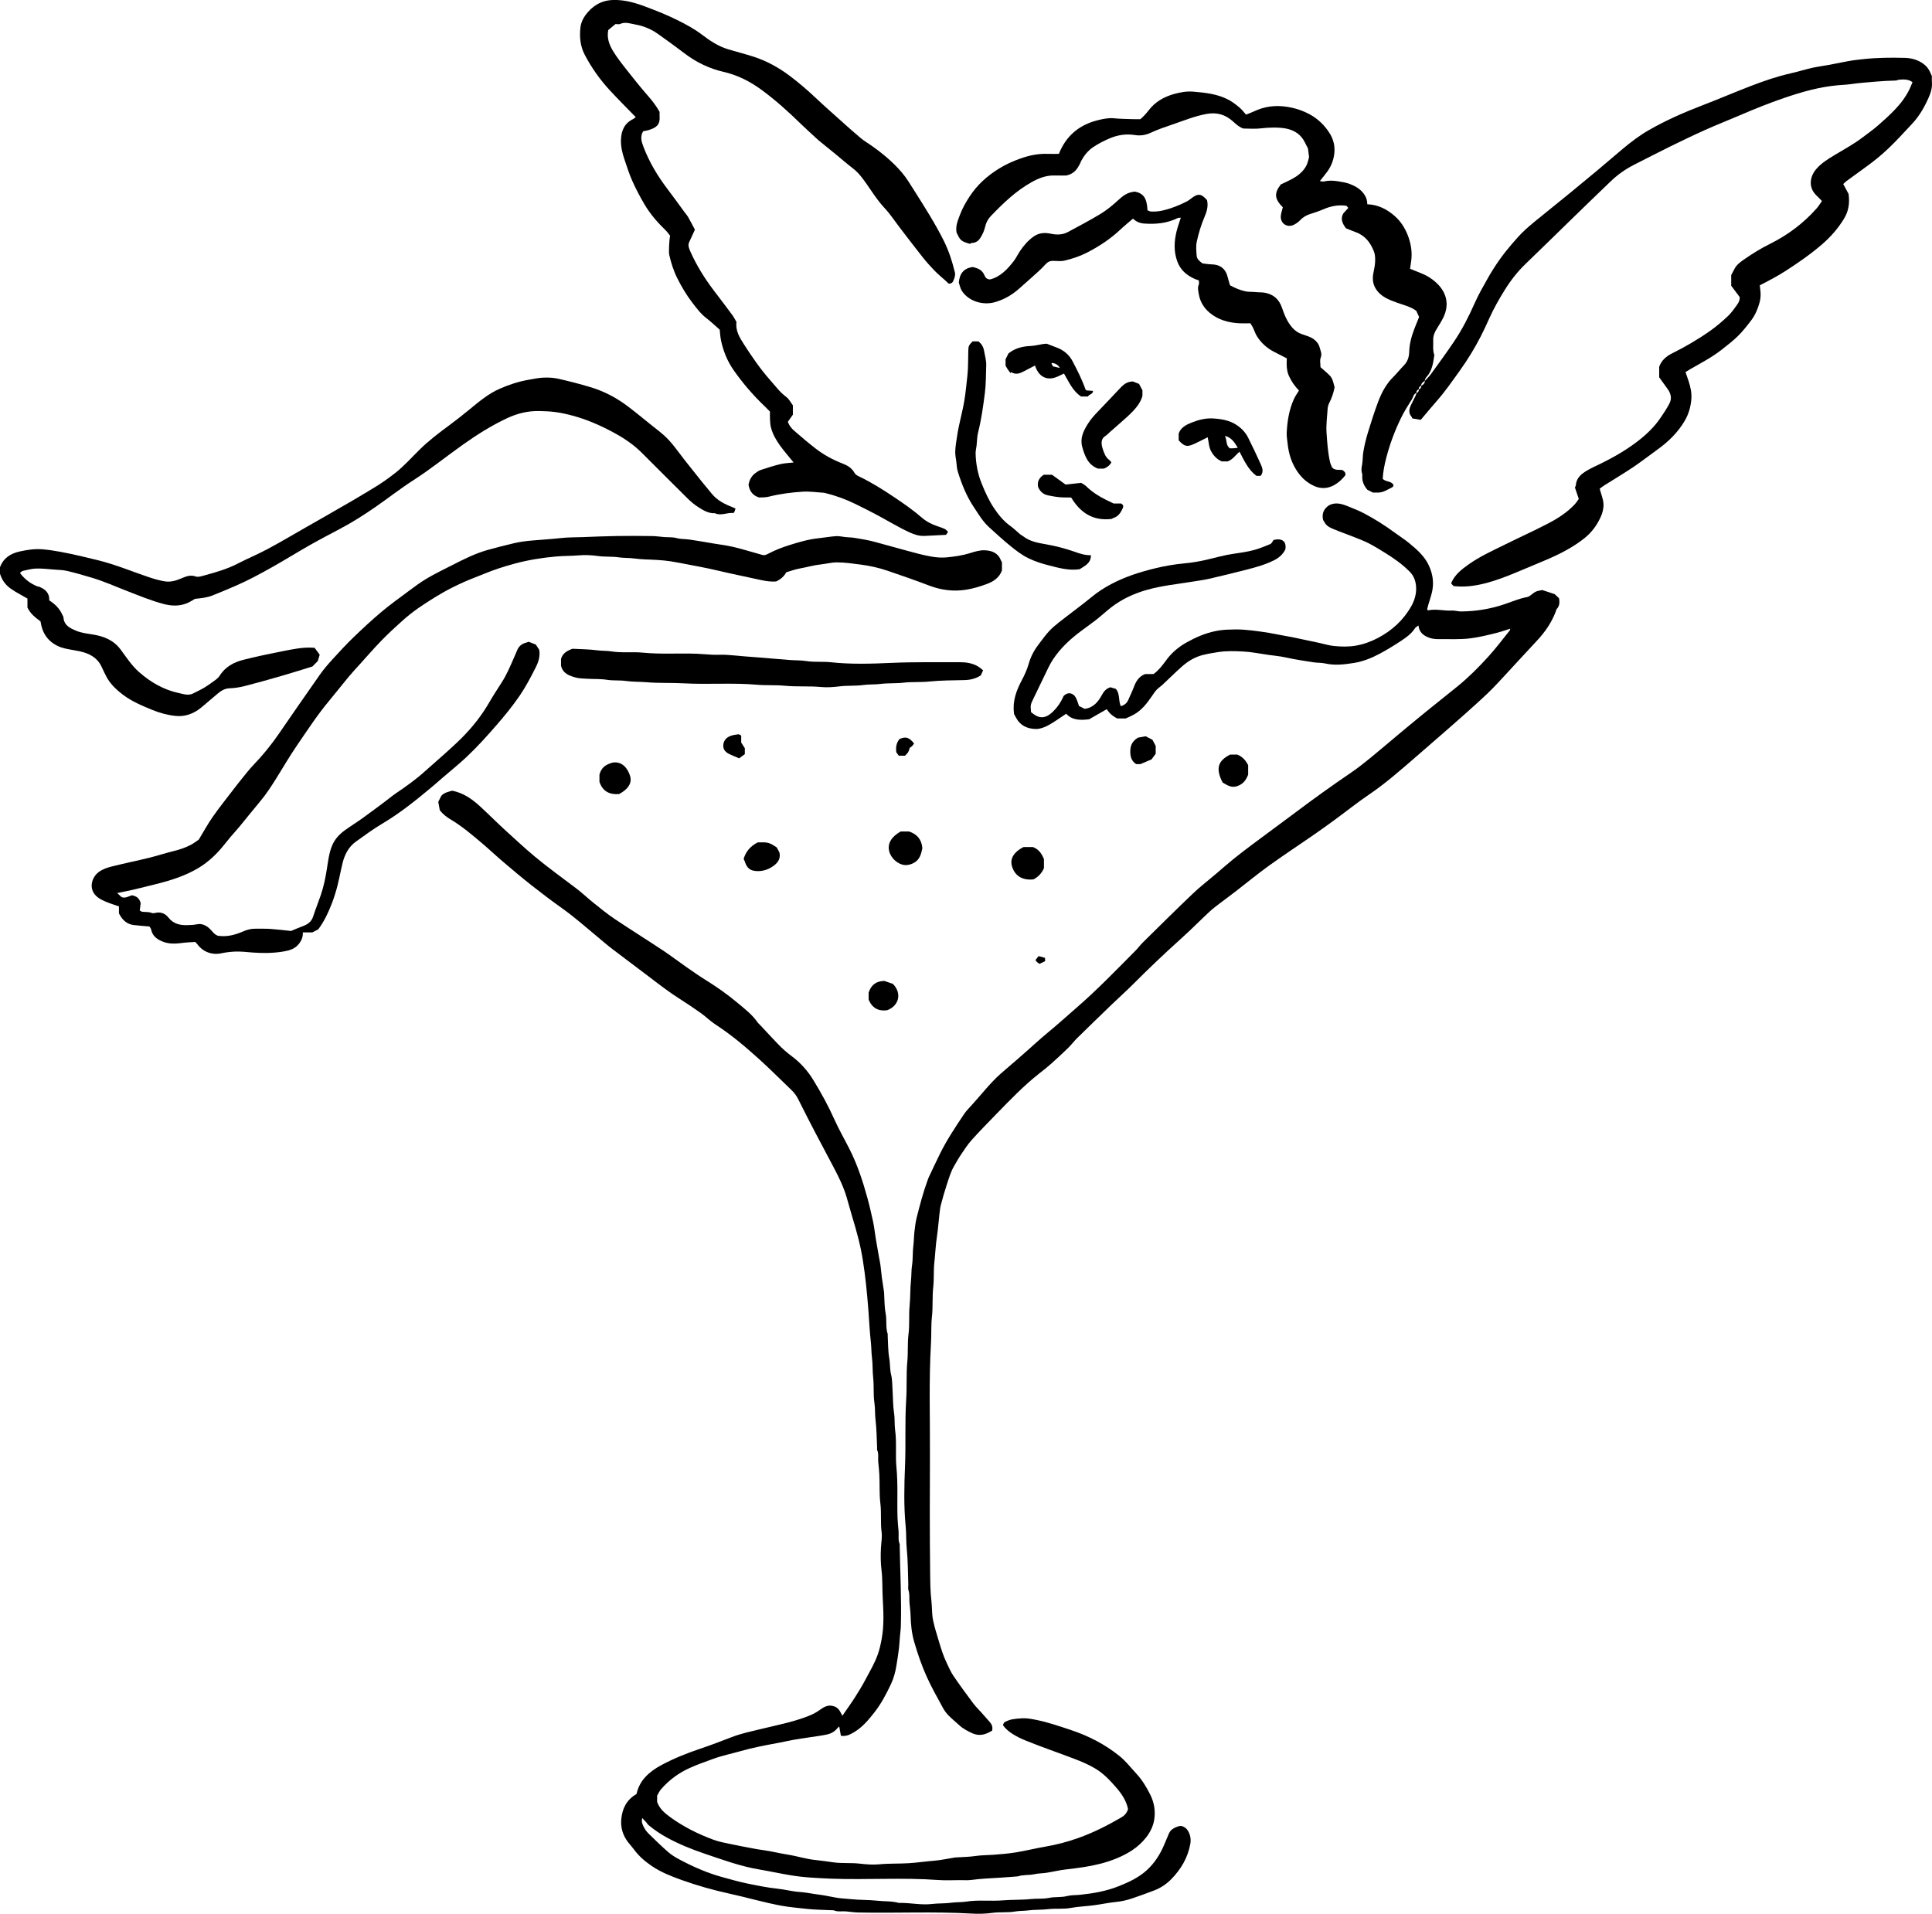 <?xml version="1.0" encoding="UTF-8"?>
<svg id="Layer_2" data-name="Layer 2" xmlns="http://www.w3.org/2000/svg" viewBox="0 0 276.725 274.148">
  <g id="Layer_1-2" data-name="Layer 1">
    <g>
      <path d="m216.3,90.068c-.675.208-1.317.436-1.975.602-1.22.308-2.436.606-3.697.768-1.543.199-3.076.098-4.612.116-.443.005-.914-.053-1.326-.206-.765-.282-1.413-.732-1.523-1.748-.21.162-.396.244-.488.387-.521.812-1.291,1.351-2.069,1.861-.963.632-1.948,1.236-2.962,1.781-1.159.623-2.4,1.125-3.689,1.333-1.357.219-2.746.395-4.142.081-.57-.128-1.176-.084-1.769-.179-1.302-.21-2.605-.396-3.894-.685-.821-.184-1.668-.253-2.504-.372-1.196-.169-2.389-.419-3.591-.48-1.187-.06-2.378-.103-3.58.084-.75.117-1.504.239-2.231.426-1.1.283-2.08.87-2.931,1.62-.963.849-1.87,1.761-2.81,2.637-.269.251-.589.45-.84.716-.247.262-.445.572-.65.871-.721,1.057-1.49,2.069-2.641,2.701-.366.201-.756.359-1.144.54h-1.196q-.992-.482-1.508-1.333c-.895.512-1.79,1.024-2.527,1.446-1.356.171-2.464.112-3.288-.793-.887.581-1.703,1.188-2.587,1.668-.527.286-1.165.527-1.749.518-1.169-.017-2.205-.45-2.816-1.56-.109-.198-.215-.397-.318-.587-.004-.068-.005-.126-.012-.182-.217-1.71.365-3.229,1.143-4.693.395-.744.738-1.501.969-2.317.27-.95.705-1.822,1.307-2.623.717-.955,1.398-1.945,2.309-2.72,1.012-.86,2.093-1.64,3.143-2.456.736-.572,1.487-1.128,2.203-1.725.893-.746,1.86-1.371,2.886-1.911,1.994-1.05,4.12-1.725,6.303-2.253,1.368-.331,2.742-.567,4.145-.696,1.084-.1,2.165-.285,3.232-.532,1.251-.29,2.485-.653,3.761-.835.969-.138,1.945-.279,2.891-.523.834-.215,1.641-.549,2.437-.886.197-.083.304-.379.452-.578,1.191-.289,1.893.162,1.692,1.352-.33.667-.855,1.168-1.573,1.533-1.234.628-2.548.998-3.872,1.341-1.809.469-3.627.908-5.448,1.328-.764.176-1.545.277-2.319.404-2.237.367-4.504.581-6.691,1.212-1.794.517-3.475,1.29-4.966,2.426-.744.567-1.428,1.213-2.163,1.793-.71.559-1.452,1.076-2.178,1.616-1.585,1.179-3.023,2.504-4.112,4.17-.245.376-.457.776-.654,1.18-.703,1.44-1.392,2.886-2.089,4.329-.453.936-.458.949-.359,1.986.21.151.426.338.669.476.761.434,1.498.304,2.244-.352.782-.687,1.356-1.52,1.745-2.436.447-.447.925-.526,1.407-.19.192.134.331.376.433.597.151.327.249.68.366,1.014.296.15.571.289.822.416,1.262-.173,1.937-1.017,2.476-2.017.265-.491.602-.89,1.202-1.079.225.068.491.148.779.234.624.687.34,1.662.716,2.486.499-.158.857-.423,1.058-.885.28-.642.587-1.274.833-1.928.301-.8.729-1.464,1.58-1.795h1.212c.71-.517,1.259-1.212,1.772-1.925.796-1.106,1.798-1.958,2.979-2.616,1.278-.712,2.609-1.299,4.047-1.6.576-.12,1.169-.195,1.757-.222.801-.036,1.609-.054,2.407.008.81.063,1.62.157,2.429.276.751.11,1.498.219,2.241.379.74.16,1.493.262,2.235.414,1.289.262,2.575.542,3.862.817.711.152,1.415.381,2.134.448,1.016.096,2.037.131,3.063-.043,1.121-.19,2.158-.559,3.161-1.082,2.063-1.076,3.719-2.581,4.852-4.614.422-.758.688-1.629.678-2.489-.01-.859-.234-1.716-.892-2.388-1.079-1.103-2.331-1.973-3.635-2.776-.743-.458-1.486-.922-2.261-1.32-.671-.344-1.383-.61-2.085-.889-1.013-.402-2.045-.757-3.047-1.184-.841-.359-1.019-.571-1.408-1.276-.227-.972.154-1.623.84-2.096.918-.477,1.784-.228,2.63.11.831.333,1.672.658,2.46,1.078,1.492.794,2.923,1.694,4.285,2.699.703.519,1.449.986,2.123,1.54,1.145.942,2.269,1.929,2.871,3.33.457,1.065.658,2.151.451,3.36-.168.978-.574,1.871-.759,2.821.063.047.114.115.15.107,1.124-.24,2.243.096,3.368.033.443-.025.893.132,1.339.129,2.15-.015,4.248-.361,6.286-1.059,1.055-.362,2.085-.805,3.192-1.006.134-.024.267-.098.382-.176.28-.191.528-.439.828-.586.269-.131.589-.157.936-.241.538.176,1.12.367,1.789.586.186.176.435.412.615.582.127.639.063,1.121-.312,1.542-.086.096-.105.253-.154.382-.6,1.579-1.538,2.936-2.689,4.163-1.464,1.56-2.901,3.145-4.358,4.712-.855.919-1.696,1.857-2.6,2.726-1.212,1.164-2.471,2.28-3.727,3.398-1.359,1.21-2.737,2.399-4.108,3.595-.857.747-1.716,1.491-2.575,2.235-2.161,1.872-4.301,3.763-6.68,5.373-1.659,1.123-3.225,2.382-4.842,3.568-1.024.751-2.056,1.491-3.099,2.214-2.13,1.475-4.297,2.898-6.399,4.412-1.628,1.173-3.178,2.455-4.768,3.681-.761.586-1.539,1.149-2.3,1.735-.494.379-.997.752-1.451,1.176-1.358,1.268-2.664,2.593-4.046,3.834-2.362,2.121-4.656,4.31-6.898,6.555-.989.99-2.037,1.921-3.045,2.892-1.668,1.608-3.332,3.22-4.985,4.845-.445.438-.818.95-1.266,1.385-.819.795-1.657,1.571-2.509,2.33-.527.47-1.09.902-1.645,1.34-2.23,1.756-4.186,3.802-6.16,5.829-1.176,1.208-2.357,2.414-3.484,3.667-.564.627-1.031,1.345-1.506,2.046-.378.558-.71,1.149-1.048,1.734-.481.831-.739,1.754-1.039,2.655-.308.925-.569,1.867-.822,2.81-.108.404-.161.826-.209,1.244-.13,1.121-.209,2.249-.375,3.364-.184,1.233-.236,2.476-.37,3.71-.127,1.169-.028,2.338-.156,3.494-.158,1.422-.033,2.856-.189,4.265-.138,1.256-.061,2.504-.135,3.754-.319,5.435-.126,10.875-.152,16.312-.025,5.449-.038,10.898.027,16.346.017,1.448.013,2.914.186,4.349.111.923.047,1.853.244,2.779.211.99.518,1.943.804,2.905.319,1.07.643,2.142,1.131,3.151.304.63.578,1.286.968,1.86.904,1.33,1.856,2.628,2.819,3.917.373.499.827.938,1.243,1.405.396.446.795.891,1.183,1.344.292.341.418.731.296,1.198-.218.114-.436.242-.665.346-.702.318-1.432.348-2.128.037-.693-.31-1.371-.663-1.937-1.194-.477-.448-.997-.851-1.454-1.316-.314-.32-.606-.684-.819-1.076-.819-1.51-1.676-3.006-2.377-4.571-.717-1.601-1.289-3.266-1.779-4.958-.366-1.262-.483-2.539-.517-3.839-.016-.591-.107-1.18-.155-1.771-.048-.591.05-1.187-.145-1.776-.086-.26-.017-.569-.027-.856-.061-1.68-.044-3.369-.215-5.038-.111-1.082-.053-2.163-.158-3.235-.284-2.912-.21-5.834-.092-8.74.128-3.145-.036-6.293.165-9.428.117-1.827-.007-3.656.163-5.471.123-1.311.006-2.628.17-3.922.173-1.369.024-2.738.16-4.095.12-1.193.064-2.393.193-3.576.081-.737.038-1.479.152-2.202.147-.934.068-1.878.189-2.802.085-.651.075-1.3.148-1.946.081-.724.168-1.455.348-2.158.448-1.756.904-3.511,1.529-5.216.058-.158.108-.319.179-.47.541-1.142,1.071-2.29,1.633-3.421.979-1.97,2.197-3.799,3.419-5.622.315-.469.719-.88,1.103-1.299,1.368-1.492,2.596-3.114,4.113-4.468.741-.662,1.507-1.294,2.258-1.945.516-.447,1.025-.903,1.538-1.354,1.003-.884,1.984-1.795,3.017-2.644,1.409-1.157,2.754-2.385,4.13-3.578,2.946-2.553,5.64-5.356,8.381-8.115.38-.382.698-.826,1.082-1.204,2.366-2.33,4.722-4.671,7.125-6.962,1.046-.997,2.198-1.883,3.3-2.82.822-.699,1.63-1.417,2.468-2.096.9-.729,1.82-1.435,2.748-2.128,2.081-1.555,4.178-3.086,6.256-4.644,2.596-1.946,5.226-3.843,7.911-5.664.98-.665,1.91-1.408,2.829-2.157,1.407-1.147,2.78-2.335,4.175-3.496,1.329-1.106,2.663-2.206,4.005-3.296,1.406-1.142,2.83-2.263,4.236-3.405,1.602-1.302,3.057-2.766,4.441-4.288,1.085-1.193,2.052-2.494,3.067-3.75.031-.038.023-.107.045-.221Z" stroke-width="0"/>
      <path d="m120.442,248.646c-.077-.434-.155-.869-.237-1.333-.11.105-.219.19-.305.295-.375.458-.878.733-1.431.854-.793.173-1.604.266-2.408.391-.804.125-1.61.235-2.411.378-.797.142-1.587.329-2.383.475-1.731.318-3.456.648-5.154,1.132-1.313.374-2.657.643-3.943,1.112-1.154.421-2.318.828-3.434,1.335-1.563.711-2.927,1.727-4.059,3.028-.236.272-.382.622-.555.912v.901c.34.952,1.051,1.578,1.845,2.156,1.927,1.403,4.037,2.457,6.263,3.274.78.287,1.616.432,2.434.607,1.094.233,2.194.437,3.293.645.441.083.884.155,1.328.215,1.193.161,2.363.465,3.546.649,1.332.207,2.613.636,3.962.772.863.087,1.728.219,2.59.337,1.252.171,2.51.04,3.749.183.94.108,1.88.188,2.805.098,1.424-.139,2.848-.071,4.268-.162,1.181-.075,2.356-.255,3.539-.348,1.03-.08,2.048-.31,3.072-.473.056-.009.115-.003.172-.007.934-.063,1.877-.069,2.799-.208.821-.124,1.641-.104,2.46-.165,1.096-.081,2.196-.171,3.28-.348,1.405-.229,2.79-.582,4.194-.82,1.603-.272,3.165-.685,4.694-1.227,2.177-.771,4.229-1.814,6.219-2.974.436-.254.797-.646.936-1.19-.248-1.217-.942-2.221-1.735-3.129-.878-1.005-1.799-1.984-2.975-2.68-.948-.561-1.953-.989-2.974-1.378-2.322-.885-4.677-1.688-6.978-2.622-1.159-.47-2.62-1.223-3.259-2.222.075-.125.132-.358.271-.429.345-.175.718-.327,1.096-.393.441-.077.899-.109,1.341-.14.635-.044,1.292.076,1.926.198,1.73.333,3.392.911,5.061,1.464,2.559.849,4.926,2.063,7.016,3.752.901.728,1.625,1.677,2.421,2.534.814.876,1.415,1.886,1.956,2.952.575,1.134.771,2.32.597,3.541-.139.975-.575,1.869-1.196,2.655-1.134,1.435-2.629,2.33-4.302,3.009-1.464.594-2.976.946-4.527,1.198-.89.145-1.783.242-2.677.35-.914.11-1.815.329-2.726.472-.585.092-1.19.079-1.765.208-.774.174-1.581.047-2.339.307-.026.009-.056.006-.084.008-.819.061-1.638.133-2.458.181-1.383.081-2.767.143-4.144.326-.508.068-1.031.024-1.547.025-1.061.001-2.127.061-3.183-.016-5.091-.375-10.188-.005-15.278-.19-.99-.036-1.985-.092-2.976-.159-.982-.067-1.965-.179-2.936-.339-1.462-.24-2.91-.565-4.371-.808-2.744-.455-5.343-1.411-7.957-2.298-1.83-.621-3.626-1.349-5.33-2.278-.945-.515-1.832-1.118-2.659-1.805-.127-.106-.205-.268-.317-.394-.161-.181-.333-.353-.573-.605-.168.63.099,1.041.307,1.437.169.32.418.612.68.867.9.876,1.797,1.758,2.745,2.58.485.421,1.054.762,1.625,1.065,1.934,1.027,3.933,1.91,6.049,2.495,1.235.342,2.471.694,3.726.95,1.399.285,2.799.574,4.225.723,1.058.111,2.1.397,3.158.468.962.064,1.894.277,2.845.39.914.109,1.813.345,2.726.475.585.083,1.18.099,1.77.165,1.269.141,2.561.085,3.83.228,1.008.113,2.036.028,3.026.305.054.015.114.008.172.007,1.54-.021,3.072.338,4.608.155.936-.112,1.88-.053,2.802-.182.709-.099,1.421-.049,2.116-.158,1.764-.277,3.539-.033,5.298-.182,1.309-.111,2.624-.042,3.921-.182.881-.095,1.778.01,2.628-.168.867-.182,1.743-.043,2.606-.266.589-.153,1.232-.114,1.851-.179,1.905-.199,3.772-.524,5.556-1.238,1.443-.577,2.857-1.238,4.012-2.296,1.093-1.002,1.887-2.243,2.469-3.612.23-.54.451-1.085.683-1.624.26-.604.816-.857,1.376-1.045.349-.117.734-.021,1.165.389.44.515.679,1.309.527,2.135-.176.958-.497,1.886-.984,2.753-.475.846-1.067,1.613-1.732,2.291-.687.699-1.519,1.268-2.456,1.624-1.044.396-2.093.781-3.151,1.138-.742.25-1.499.429-2.29.506-1.058.103-2.102.336-3.157.475-1.118.147-2.253.187-3.36.388-1.08.197-2.165.044-3.233.174-.965.117-1.937.053-2.887.182-.623.084-1.25.048-1.857.156-1.076.19-2.168.044-3.231.191-.998.138-1.992.162-2.978.105-5.407-.315-10.818-.044-16.226-.156-.591-.012-1.18-.103-1.77-.157-.59-.055-1.199.102-1.772-.157-.048-.022-.114-.004-.171-.007-1.25-.062-2.506-.063-3.747-.205-1.197-.136-2.397-.228-3.593-.45-2.504-.465-4.941-1.186-7.421-1.727-2.326-.507-4.604-1.151-6.837-1.951-1.477-.529-2.945-1.1-4.263-1.991-.997-.674-1.892-1.445-2.6-2.427-.248-.344-.546-.651-.806-.987-.759-.98-1.1-2.116-.981-3.328.145-1.484.739-2.759,2.183-3.584.419-1.98,1.846-3.227,3.59-4.16,1.755-.939,3.6-1.677,5.49-2.314,1.534-.517,3.05-1.091,4.559-1.678,1.386-.539,2.838-.829,4.272-1.181,2.141-.525,4.309-.936,6.383-1.715.689-.259,1.355-.544,1.945-.991.583-.441,1.208-.748,1.82-.582.898.154,1.102.83,1.425,1.412.631-.919,1.237-1.758,1.794-2.628.531-.828,1.044-1.671,1.505-2.54.629-1.188,1.321-2.342,1.775-3.623.265-.747.427-1.508.565-2.273.355-1.954.241-3.936.136-5.896-.069-1.28-.011-2.569-.164-3.836-.131-1.084-.146-2.164-.087-3.237.042-.762.192-1.535.094-2.288-.176-1.366-.01-2.743-.175-4.095-.17-1.398-.072-2.791-.15-4.184-.033-.592-.098-1.182-.155-1.772-.054-.562.092-1.14-.151-1.688-.043-.096-.005-.227-.011-.341-.065-1.307-.064-2.623-.221-3.919-.103-.852-.045-1.709-.169-2.546-.174-1.166-.044-2.337-.17-3.493-.108-.994-.054-1.994-.18-2.975-.092-.709-.074-1.416-.151-2.118-.166-1.522-.248-3.048-.354-4.574-.09-1.296-.221-2.593-.354-3.885-.115-1.111-.272-2.226-.443-3.336-.33-2.137-.906-4.203-1.531-6.263-.283-.934-.523-1.881-.806-2.815-.449-1.483-1.121-2.876-1.845-4.237-1.72-3.229-3.437-6.46-5.063-9.738-.253-.509-.588-.963-1.004-1.36-1.532-1.46-3.021-2.968-4.59-4.386-1.973-1.784-4.001-3.505-6.243-4.96-.757-.491-1.406-1.147-2.144-1.673-1.008-.719-2.042-1.405-3.086-2.07-1.454-.926-2.817-1.973-4.184-3.02-1.793-1.373-3.614-2.711-5.407-4.084-.766-.586-1.492-1.224-2.235-1.84-1.634-1.356-3.226-2.762-4.96-3.996-1.473-1.048-2.918-2.138-4.338-3.258-1.403-1.106-2.768-2.26-4.13-3.417-1.019-.866-1.988-1.79-3.01-2.652-1.425-1.203-2.846-2.418-4.457-3.375-.569-.338-1.083-.727-1.561-1.322-.069-.375-.155-.841-.222-1.202.184-.367.31-.618.436-.87.419-.466,1.004-.576,1.566-.733,1.58.311,2.844,1.194,3.994,2.252,1.241,1.14,2.427,2.342,3.673,3.477,1.366,1.244,2.717,2.504,4.138,3.69,1.935,1.616,3.984,3.076,5.986,4.6.835.636,1.596,1.368,2.417,2.024.994.794,1.98,1.607,3.035,2.315,2.289,1.537,4.63,2.996,6.929,4.519,1.151.763,2.247,1.607,3.38,2.396.925.644,1.85,1.29,2.807,1.883,1.585.982,3.105,2.061,4.528,3.255,1.019.854,2.098,1.673,2.865,2.798.079.117.201.204.299.309.859.916,1.71,1.841,2.578,2.748.628.656,1.3,1.25,2.038,1.799,1.212.902,2.232,2.045,3.028,3.343,1.133,1.844,2.173,3.737,3.059,5.719.653,1.461,1.464,2.852,2.184,4.284,1.123,2.233,1.889,4.593,2.548,7.0.295,1.079.537,2.167.779,3.256.183.82.263,1.663.4,2.494.146.884.304,1.766.46,2.649.068.386.158.768.21,1.156.079.588.123,1.18.2,1.768.085.639.191,1.275.288,1.913.013.083.025.167.031.251.066.992.037,2.001.223,2.97.189.981-.023,1.987.289,2.946.025.078.002.171.007.257.064,1.078.035,2.172.224,3.228.14.781.069,1.569.262,2.349.182.733.159,1.517.21,2.28.071,1.077.05,2.168.214,3.23.128.826.043,1.65.155,2.462.243,1.764.015,3.543.186,5.298.233,2.4.081,4.797.154,7.194.02.649.092,1.296.15,1.944.055.619-.098,1.255.157,1.859.031.073.005.17.007.256.065,3.804.27,7.606.167,11.412-.015.563-.093,1.124-.143,1.686-.048.534-.065,1.067-.132,1.603-.109.866-.237,1.727-.384,2.587-.147.86-.375,1.698-.743,2.483-.671,1.428-1.402,2.829-2.379,4.077-.877,1.12-1.788,2.216-3.057,2.929-.491.276-.992.548-1.749.433Z" stroke-width="0"/>
      <path d="m45.566,133.138c-.263.136-.514.265-.836.431h-1.356c.038.674-.211,1.223-.62,1.711-.566.677-1.354.885-2.165,1.022-1.441.242-2.902.255-4.348.15-.877-.064-1.752-.182-2.631-.137-.644.033-1.293.11-1.924.245-1.302.279-2.6-.189-3.409-1.284-.084-.114-.194-.209-.323-.347-.511.06-1.033.044-1.574.114-.974.125-1.996.242-2.96-.116-.847-.315-1.571-.782-1.77-1.77-.032-.156-.16-.293-.242-.437-.739-.066-1.472-.12-2.202-.201-.963-.107-1.629-.628-2.169-1.674v-1.006c-.552-.192-1.133-.366-1.69-.595-.571-.235-1.138-.47-1.599-.926-1.079-1.068-.6-2.642.366-3.377.58-.441,1.249-.652,1.918-.822,1.758-.446,3.539-.802,5.301-1.234,1.164-.285,2.304-.666,3.468-.951.903-.222,1.78-.5,2.594-.946.418-.23.798-.528,1.078-.717.711-1.169,1.3-2.259,2.006-3.268.921-1.318,1.931-2.575,2.908-3.854.429-.562.864-1.119,1.31-1.667.519-.636,1.02-1.292,1.588-1.882,1.342-1.394,2.555-2.886,3.651-4.479,1.95-2.835,3.904-5.669,5.886-8.482.538-.763,1.154-1.477,1.783-2.169.98-1.077,1.968-2.15,3.015-3.161,1.291-1.248,2.608-2.473,3.982-3.628,1.253-1.054,2.587-2.014,3.903-2.99.861-.638,1.722-1.287,2.643-1.83,1.162-.684,2.379-1.275,3.582-1.886,1.651-.838,3.303-1.682,5.094-2.186,1.261-.355,2.534-.674,3.809-.977.82-.194,1.655-.3,2.5-.376,1.409-.126,2.824-.202,4.226-.361,1.026-.116,2.044-.092,3.065-.132,1.651-.065,3.303-.134,4.954-.16,1.663-.026,3.327-.015,4.99.007.591.008,1.181.095,1.771.145.59.05,1.178-.02,1.775.146.59.164,1.233.124,1.847.212.942.135,1.88.303,2.82.458.442.073.883.157,1.327.216,1.334.177,2.64.47,3.928.858.774.233,1.56.427,2.333.665.344.106.615-.037.884-.178.946-.496,1.936-.887,2.951-1.206,1.386-.436,2.779-.851,4.235-1.002.838-.087,1.669-.244,2.508-.301.441-.03.893.083,1.34.134.448.051.894.043,1.348.118.968.16,1.934.316,2.881.574,1.507.41,3.012.831,4.519,1.24,1.185.322,2.365.653,3.582.863.742.128,1.478.181,2.202.109,1.11-.112,2.221-.262,3.298-.599.694-.217,1.388-.444,2.141-.413,1.076.045,1.923.406,2.326,1.487.029.078.084.147.127.221v1.182c-.398,1.057-1.205,1.584-2.2,1.951-.974.359-1.97.658-2.983.813-1.768.271-3.502.059-5.194-.583-2.008-.763-4.036-1.477-6.073-2.163-1.218-.41-2.472-.69-3.755-.856-1.149-.149-2.292-.324-3.454-.32-.765.003-1.503.209-2.253.287-1.039.108-2.033.408-3.054.589-.655.116-1.288.358-1.93.544q-.43.827-1.44,1.312c-1.06.086-2.072-.178-3.09-.398-1.228-.265-2.458-.524-3.685-.795-.926-.204-1.847-.435-2.775-.632-.957-.203-1.92-.383-2.881-.567-.907-.173-1.812-.356-2.723-.499-.613-.096-1.235-.143-1.854-.185-1.105-.075-2.222-.061-3.315-.215-.738-.104-1.478-.051-2.201-.16-.992-.149-1.997-.05-2.973-.19-.942-.135-1.88-.173-2.806-.096-1.079.09-2.161.067-3.234.163-2.01.18-4.007.498-5.956,1.029-1.479.403-2.944.867-4.363,1.46-.955.399-1.935.743-2.877,1.17-1.021.463-2.037.95-3.007,1.509-1.195.688-2.363,1.43-3.499,2.21-.814.559-1.587,1.188-2.326,1.846-1.024.911-2.031,1.845-2.985,2.828-1.09,1.124-2.116,2.31-3.166,3.472-.516.57-1.043,1.131-1.533,1.723-.958,1.156-1.881,2.34-2.841,3.494-1.666,2.003-3.086,4.184-4.553,6.329-1.032,1.509-1.954,3.094-2.923,4.647-.731,1.171-1.475,2.329-2.369,3.389-1.004,1.19-1.968,2.414-2.959,3.615-.398.482-.829.938-1.231,1.417-.492.586-.952,1.199-1.456,1.773-.924,1.051-1.953,1.976-3.164,2.703-1.92,1.153-4.022,1.803-6.172,2.335-1.056.261-2.111.532-3.17.779-.729.17-1.465.308-2.302.482.266.246.455.421.636.587.555.201.992-.137,1.48-.267.573.113,1.058.354,1.247,1.142-.028.213-.074.572-.134,1.036.077.039.233.172.4.189.448.046.905-.011,1.342.169.122.05.291.036.426.001.79-.204,1.456.044,1.935.65.689.871,1.599,1.11,2.631,1.092.507-.009,1.005-.033,1.516-.132.657-.129,1.265.167,1.765.639.39.368.671.871,1.238,1.027.057.003.115.003.172.01,1.219.14,2.341-.195,3.445-.67.541-.233,1.115-.379,1.72-.364.688.017,1.379-.024,2.064.024,1.039.073,2.074.202,3.019.299.582-.24,1.084-.47,1.602-.655.722-.257,1.304-.619,1.559-1.411.334-1.035.744-2.046,1.098-3.076.427-1.246.684-2.531.885-3.835.165-1.072.296-2.157.706-3.186.384-.964,1.047-1.677,1.859-2.265.799-.579,1.641-1.097,2.444-1.671,1.078-.772,2.139-1.57,3.202-2.362.568-.423,1.109-.883,1.694-1.28,1.428-.97,2.836-1.964,4.119-3.127.948-.86,1.927-1.686,2.877-2.545.826-.746,1.654-1.492,2.439-2.281,1.506-1.512,2.818-3.176,3.891-5.029.565-.975,1.178-1.922,1.789-2.87.736-1.141,1.255-2.386,1.792-3.623.156-.359.308-.72.468-1.077.235-.524.636-.851,1.193-.992.134-.034.263-.09.42-.145.34.133.702.275,1.016.397.193.292.349.527.483.729.18.944-.096,1.764-.5,2.561-.687,1.358-1.388,2.709-2.243,3.969-1.02,1.503-2.165,2.905-3.358,4.278-1.388,1.598-2.8,3.167-4.342,4.612-1.098,1.028-2.275,1.971-3.416,2.954-.474.408-.939.828-1.42,1.229-2.28,1.902-4.577,3.774-7.143,5.298-1.331.79-2.587,1.711-3.845,2.617-1.035.745-1.591,1.849-1.887,3.042-.362,1.462-.591,2.957-1.058,4.395-.129.398-.247.801-.398,1.191-.527,1.363-1.113,2.698-2.039,3.937Z" stroke-width="0"/>
      <path d="m204.071,54.581c.299-.331.63-.638.89-.997,1.124-1.554,2.26-3.1,3.328-4.692,1.144-1.706,2.078-3.53,2.909-5.414.566-1.284,1.275-2.509,1.967-3.734.484-.857,1.019-1.69,1.585-2.495.536-.762,1.118-1.495,1.723-2.204.629-.736,1.27-1.471,1.98-2.127.873-.806,1.817-1.535,2.739-2.288,1.296-1.058,2.603-2.102,3.897-3.162,1.273-1.042,2.541-2.089,3.802-3.145,1.198-1.004,2.376-2.031,3.576-3.032,1.172-.977,2.388-1.901,3.714-2.66,2.415-1.383,4.952-2.502,7.549-3.5,2.349-.903,4.663-1.895,7.011-2.801,1.874-.723,3.773-1.381,5.741-1.823,1.033-.232,2.046-.553,3.078-.788.764-.174,1.547-.267,2.319-.409.769-.142,1.535-.302,2.304-.449.412-.079.825-.158,1.241-.217.502-.071,1.006-.124,1.51-.179,1.962-.211,3.93-.23,5.899-.176.936.026,1.818.258,2.613.823.387.276.677.593.895.992.121.222.212.46.367.803,0,.197-.023.513.004.825.068.786-.144,1.519-.452,2.216-.606,1.373-1.342,2.675-2.378,3.778-1.075,1.146-2.132,2.313-3.261,3.403-1.059,1.023-2.203,1.957-3.404,2.817-.917.657-1.83,1.321-2.738,1.991-.183.135-.336.309-.466.43.286.53.552,1.022.764,1.415.184,1.33-.011,2.491-.65,3.54-.86,1.41-1.928,2.63-3.195,3.718-1.659,1.424-3.443,2.653-5.273,3.83-.591.38-1.205.724-1.82,1.066-.564.314-1.142.602-1.781.936.043.445.121.889.119,1.332-.002.382-.054.774-.156,1.142-.247.897-.603,1.76-1.165,2.504-.598.792-1.217,1.581-1.919,2.277-.722.716-1.543,1.335-2.343,1.967-1.354,1.07-2.882,1.865-4.373,2.716-.267.152-.525.319-.803.489.149.432.299.85.437,1.272.272.834.469,1.69.404,2.568-.082,1.1-.379,2.152-.937,3.113-.988,1.7-2.364,3.033-3.952,4.168-1.15.822-2.259,1.702-3.432,2.489-1.355.909-2.762,1.742-4.142,2.614-.26.164-.5.361-.67.484.208.782.506,1.469.544,2.171.033.619-.123,1.274-.396,1.87-.547,1.199-1.285,2.218-2.341,3.056-1.584,1.258-3.335,2.168-5.177,2.969-1.489.647-2.995,1.253-4.489,1.884-1.521.642-3.062,1.231-4.658,1.63-1.399.35-2.837.546-4.411.367-.067-.071-.204-.216-.337-.357.038-.119.053-.201.088-.273.512-1.062,1.403-1.759,2.331-2.424,1.657-1.188,3.51-2.017,5.325-2.915,2.014-.997,4.064-1.924,6.058-2.96,1.429-.742,2.801-1.6,3.909-2.804.224-.243.398-.532.56-.752-.2-.591-.369-1.092-.549-1.623.041-.115.119-.243.13-.376.088-1.032.805-1.593,1.593-2.063.648-.386,1.346-.689,2.024-1.022,1.798-.883,3.533-1.883,5.127-3.093,1.291-.98,2.469-2.089,3.396-3.454.445-.655.881-1.308,1.249-2.008.42-.8.204-1.51-.301-2.187-.403-.541-.791-1.094-1.151-1.593v-1.518c.338-.925,1.009-1.493,1.843-1.91,1.891-.946,3.716-1.998,5.446-3.222.93-.658,1.792-1.393,2.61-2.174.486-.465.871-1.04,1.271-1.588.252-.344.407-.74.352-1.095-.456-.608-.86-1.148-1.208-1.612v-1.525c.149-.282.311-.577.463-.878.335-.665.946-1.061,1.519-1.459,1.129-.786,2.307-1.505,3.543-2.119,2.568-1.275,4.827-2.96,6.726-5.114.273-.31.485-.674.745-1.04-.289-.295-.516-.547-.763-.777-1.17-1.086-1.038-2.637-.072-3.779.729-.862,1.672-1.439,2.618-2.011,1.373-.83,2.79-1.589,4.069-2.567.718-.549,1.46-1.07,2.143-1.66.841-.726,1.667-1.478,2.437-2.279.842-.877,1.579-1.847,2.114-2.951.156-.321.279-.658.425-1.008-.62-.446-1.294-.4-1.967-.34-.136.012-.266.107-.401.11-.994.025-1.983.076-2.976.164-1.153.103-2.305.181-3.453.347-.612.089-1.238.11-1.855.164-2.674.236-5.22.962-7.741,1.825-2.198.752-4.348,1.62-6.48,2.54-1.592.687-3.211,1.314-4.793,2.024-1.743.783-3.465,1.612-5.18,2.454-1.668.819-3.313,1.685-4.974,2.519-1.248.626-2.379,1.42-3.384,2.38-1.986,1.898-3.954,3.815-5.924,5.73-2.094,2.034-4.171,4.086-6.277,6.107-1.156,1.11-2.134,2.362-2.975,3.711-.818,1.311-1.585,2.657-2.221,4.072-.391.871-.791,1.739-1.225,2.589-.886,1.732-1.903,3.385-3.039,4.967-1.056,1.47-2.084,2.959-3.281,4.322-.768.874-1.509,1.772-2.289,2.692-.447-.075-.854-.143-1.203-.202-.067-.141-.082-.2-.117-.241-.453-.531-.355-1.095-.09-1.66.215-.457.455-.903.675-1.358.059-.123.085-.263.126-.395l-.023.024c.269-.081.368-.279.368-.542l-.024.026c.265-.084.369-.277.368-.542l-.023.025c.29-.154.528-.348.539-.713l-.02.022Z" stroke-width="0"/>
      <path d="m88.156,3.451c-.34.28-.709.584-1.037.855-.218,1.145.148,2.109.668,2.972.595.987,1.323,1.899,2.037,2.808.98,1.247,1.972,2.488,3.017,3.679.602.687,1.147,1.399,1.634,2.265,0,.183-.014.441.002.696.082,1.264-.63,1.585-1.463,1.872-.288.099-.597.138-.888.203-.479.756-.236,1.506.029,2.207.831,2.199,2.026,4.198,3.449,6.067.838,1.1,1.641,2.227,2.46,3.342.167.228.362.439.501.682.33.58.634,1.175.969,1.804-.296.643-.574,1.247-.853,1.85-.157.432.012.85.196,1.264.897,2.018,2.054,3.879,3.391,5.633.873,1.146,1.745,2.293,2.602,3.45.233.315.409.671.617,1.02-.166,1.247.453,2.246,1.077,3.216,1.145,1.781,2.344,3.536,3.75,5.12.73.822,1.384,1.727,2.295,2.4.413.305.665.828.956,1.208v1.338c-.217.309-.459.652-.721,1.026.174.502.508.927.909,1.275.983.856,1.978,1.701,3.006,2.503,1.18.921,2.482,1.639,3.883,2.18.718.277,1.371.644,1.764,1.377.12.223.416.381.664.5,1.78.856,3.445,1.907,5.079,3.005,1.335.897,2.657,1.818,3.877,2.876.663.575,1.438.969,2.271,1.247.343.115.692.223,1.018.377.172.082.299.257.476.418-.085.129-.158.241-.282.429-1.01.051-2.053.113-3.098.155-.748.03-1.434-.184-2.116-.498-1.613-.743-3.124-1.67-4.685-2.505-1.043-.558-2.103-1.084-3.165-1.604-1.386-.678-2.832-1.196-4.332-1.558-.054-.013-.111-.018-.168-.022-.991-.058-1.989-.213-2.973-.15-1.621.103-3.238.311-4.824.708-.461.115-.951.116-1.414.125-.905-.268-1.362-.89-1.521-1.805.107-.654.394-1.255.968-1.68.246-.182.509-.369.794-.463.926-.305,1.856-.607,2.804-.832.624-.148,1.279-.163,1.894-.234-.674-.834-1.373-1.619-1.978-2.471-.55-.774-1.024-1.595-1.269-2.548-.103-.4-.111-.781-.137-1.172-.022-.342-.005-.687-.005-1.103-.264-.264-.561-.571-.869-.866-1.604-1.542-3.046-3.226-4.321-5.046-.926-1.322-1.523-2.802-1.84-4.386-.093-.465-.113-.945-.169-1.433-.642-.56-1.236-1.138-1.89-1.636-.825-.629-1.427-1.445-2.044-2.251-.841-1.097-1.544-2.282-2.159-3.521-.526-1.058-.879-2.174-1.136-3.322-.09-.4-0-2.2.127-2.723-.193-.237-.394-.542-.65-.789-1.171-1.128-2.228-2.353-3.049-3.754-.625-1.066-1.206-2.166-1.709-3.294-.453-1.017-.791-2.087-1.148-3.144-.306-.908-.522-1.833-.484-2.812.051-1.32.528-2.352,1.772-2.942.1-.047.179-.137.34-.264-1.245-1.283-2.498-2.525-3.693-3.82-1.422-1.539-2.627-3.234-3.605-5.1-.665-1.27-.769-2.604-.615-3.961.067-.587.341-1.213.693-1.695.958-1.311,2.221-2.132,3.924-2.197,1.704-.065,3.284.414,4.835,1.001,1.491.565,2.98,1.156,4.405,1.865,1.23.612,2.452,1.263,3.557,2.107,1.142.872,2.339,1.666,3.735,2.086,1.202.361,2.42.668,3.614,1.05,1.941.621,3.699,1.606,5.318,2.836,1.267.962,2.471,1.998,3.629,3.091,1.18,1.114,2.398,2.188,3.608,3.27.932.834,1.862,1.671,2.822,2.472.473.395,1.012.71,1.519,1.065,1.591,1.114,3.08,2.356,4.343,3.828.692.806,1.245,1.738,1.816,2.641,1.471,2.33,2.955,4.654,4.194,7.12.731,1.455,1.232,2.993,1.613,4.572.106.439-.058.844-.223,1.226-.095.222-.282.444-.675.388-.118-.111-.28-.267-.445-.417-.527-.479-1.081-.93-1.575-1.439-.593-.611-1.163-1.249-1.692-1.916-1.107-1.394-2.182-2.814-3.267-4.224-.723-.94-1.371-1.949-2.179-2.808-1.271-1.351-2.161-2.969-3.287-4.418-.387-.498-.805-.934-1.308-1.316-.79-.6-1.533-1.26-2.301-1.889-.853-.699-1.71-1.393-2.565-2.089-.067-.054-.128-.115-.191-.173-.795-.736-1.607-1.455-2.382-2.213-1.751-1.712-3.57-3.349-5.538-4.801-1.653-1.219-3.442-2.149-5.498-2.619-2.056-.47-3.958-1.396-5.657-2.699-1.231-.944-2.493-1.85-3.758-2.748-.974-.691-2.084-1.146-3.24-1.344-.688-.118-1.424-.421-2.162-.072-.164.077-.396.011-.667.011Z" stroke-width="0"/>
      <path d="m105.353,72.856c-.085.242-.152.433-.195.555-.126.054-.152.077-.176.075-.865-.081-1.724.451-2.593.03-.933.053-1.681-.433-2.411-.896-.547-.347-1.051-.781-1.514-1.237-2.184-2.156-4.345-4.334-6.518-6.501-1.15-1.148-2.482-2.063-3.897-2.834-1.92-1.047-3.913-1.94-6.04-2.508-.841-.225-1.677-.415-2.545-.523-.765-.095-1.524-.127-2.289-.138-1.604-.024-3.117.36-4.56,1.035-2.252,1.054-4.335,2.38-6.363,3.819-2.346,1.665-4.585,3.476-7.01,5.036-1.873,1.205-3.633,2.585-5.465,3.855-1.597,1.106-3.236,2.151-4.954,3.065-1.49.793-2.989,1.572-4.457,2.405-1.835,1.041-3.625,2.161-5.465,3.193-1.666.934-3.344,1.845-5.104,2.609-1.131.491-2.265.973-3.412,1.423-.362.142-.749.228-1.132.301-.388.074-.785.1-1.332.166-.277.155-.675.428-1.111.611-1.108.464-2.24.423-3.389.119-1.761-.466-3.437-1.164-5.129-1.818-1.721-.665-3.403-1.431-5.177-1.952-1.15-.338-2.301-.68-3.467-.954-.6-.141-1.232-.151-1.852-.199-.876-.067-1.755-.172-2.63-.149-.635.016-1.269.199-1.897.336-.141.031-.256.181-.412.298.682.906,1.507,1.522,2.498,1.923.051.021.118.001.17.02.915.344,1.578.891,1.531,1.982.822.528,1.484,1.174,1.872,2.063.056.129.153.255.162.387.077,1.141.955,1.538,1.813,1.9.747.316,1.566.405,2.368.535,1.592.257,2.994.793,4.023,2.183.823,1.112,1.583,2.293,2.642,3.221,1.657,1.451,3.523,2.529,5.682,2.989.655.139,1.373.414,2.071.043.517-.275,1.06-.508,1.559-.812.577-.352,1.126-.75,1.67-1.151.204-.15.401-.34.534-.554.803-1.281,2.03-1.941,3.432-2.295,1.896-.48,3.812-.877,5.733-1.254,1.334-.262,2.652-.537,4.017-.482.114.005.227.014.433.028.23.315.491.671.722.987-.1.334-.173.574-.272.904-.223.226-.504.511-.769.78-1.401.43-2.756.866-4.122,1.261-1.821.527-3.646,1.046-5.481,1.519-.73.188-1.492.318-2.243.341-.684.021-1.189.326-1.67.721-.813.667-1.595,1.37-2.407,2.037-1.066.877-2.296,1.346-3.679,1.202-1.139-.119-2.256-.422-3.315-.854-1.482-.604-2.966-1.226-4.254-2.209-1-.764-1.9-1.623-2.451-2.786-.169-.356-.361-.701-.513-1.064-.485-1.16-1.403-1.816-2.556-2.176-.504-.157-1.031-.247-1.552-.341-.771-.138-1.543-.247-2.262-.6-1.439-.708-2.206-1.873-2.438-3.508-.669-.515-1.427-1.037-1.874-1.99v-1.281c-.576-.327-1.138-.643-1.696-.966-.171-.099-.33-.217-.497-.323-.819-.517-1.412-1.217-1.74-2.272v-.921c.477-1.304,1.483-1.967,2.807-2.262,1.082-.241,2.173-.406,3.278-.316.866.071,1.73.207,2.586.364,1.043.192,2.082.416,3.114.663,1.383.332,2.777.638,4.13,1.069,1.808.575,3.576,1.276,5.373,1.886.764.259,1.549.486,2.343.615.852.138,1.665-.137,2.453-.474.618-.264,1.221-.488,1.948-.228.351.126.834-.043,1.237-.152,1.617-.44,3.228-.895,4.733-1.671,1.422-.734,2.907-1.347,4.317-2.102,1.859-.995,3.673-2.076,5.506-3.12.929-.529,1.858-1.058,2.786-1.59,1.196-.685,2.395-1.365,3.585-2.062,1.166-.683,2.325-1.378,3.48-2.078,1.015-.615,1.978-1.301,2.913-2.034,1.291-1.011,2.368-2.238,3.53-3.379,1.3-1.277,2.744-2.373,4.206-3.452.978-.722,1.935-1.475,2.874-2.247,1.375-1.13,2.729-2.283,4.381-3.009,1.335-.587,2.713-1.036,4.151-1.285.718-.124,1.438-.281,2.161-.308.702-.026,1.427.016,2.11.171,1.522.344,3.035.739,4.53,1.184,1.897.564,3.645,1.463,5.232,2.641,1.204.894,2.353,1.861,3.525,2.797.597.477,1.21.936,1.781,1.442,1.178,1.044,2.041,2.357,3.003,3.586.803,1.025,1.617,2.041,2.433,3.056.479.596.968,1.185,1.457,1.773.785.943,1.834,1.481,2.953,1.909.103.039.201.094.438.207Z" stroke-width="0"/>
      <path d="m202.886,56.282c-.438.153-.463.613-.664.931-.555.878-1.115,1.762-1.567,2.696-.878,1.813-1.585,3.696-2.091,5.652-.26,1.005-.466,2.015-.515,3.033.451.472,1.224.27,1.543.879.001.281-.217.346-.422.455-1.159.617-1.346.671-2.517.634-.257-.129-.533-.268-.799-.401-.512-.588-.785-1.247-.731-2.024.006-.086.023-.182-.008-.256-.179-.438-.101-.855-.019-1.311.109-.606.075-1.232.179-1.854.158-.942.385-1.864.66-2.77.445-1.467.915-2.929,1.45-4.365.494-1.326,1.154-2.569,2.182-3.587.525-.52.983-1.107,1.502-1.634.553-.56.758-1.225.778-1.993.031-1.161.349-2.264.767-3.34.212-.546.432-1.088.646-1.624-.149-.323-.277-.603-.406-.882-.547-.406-1.172-.639-1.813-.847-.61-.198-1.221-.4-1.813-.647-.956-.399-1.822-.933-2.308-1.903-.39-.777-.319-1.598-.132-2.407.209-.905.267-2.001.019-2.651-.493-1.29-1.27-2.327-2.636-2.813-.5-.178-.986-.393-1.39-.555-.535-.716-.808-1.369-.373-2.134.229-.249.459-.498.718-.78-.119-.133-.209-.234-.276-.308-1.197-.174-2.282.061-3.341.52-.587.255-1.2.455-1.812.648-.579.183-1.074.464-1.494.916-.244.262-.561.479-.884.639-.925.459-1.902-.151-1.869-1.184.014-.436.186-.867.29-1.322-1.228-1.227-1.24-2.036-.288-3.274.484-.232,1.053-.478,1.595-.772.779-.422,1.472-.943,1.954-1.722.199-.321.304-.656.396-1.007.042-.161.077-.323.104-.438-.053-.399-.1-.76-.161-1.22-.12-.235-.291-.559-.453-.887-.541-1.09-1.444-1.693-2.61-1.945-1.042-.225-2.601-.176-3.715-.039-.819.101-1.659.02-2.483.02-.579-.201-1.015-.595-1.46-1.001-1.078-.984-2.301-1.361-3.803-1.088-1.697.309-3.264.962-4.875,1.508-1.059.358-2.113.718-3.134,1.194-.683.318-1.435.456-2.269.32-1.201-.195-2.417-.023-3.57.466-.83.352-1.624.75-2.377,1.257-.757.51-1.286,1.182-1.717,1.957-.082.146-.122.316-.201.464-.378.707-.781,1.391-1.925,1.654-.359,0-1.017.016-1.674-.003-1.194-.035-2.243.359-3.275.933-2.269,1.264-4.105,3.03-5.88,4.88-.419.437-.686.946-.816,1.537-.121.55-.354,1.048-.65,1.534-.293.481-.661.749-1.219.78-.106.006-.208.078-.328.126-1.332-.384-1.378-.541-1.89-1.595-.184-.943.168-1.719.462-2.514.353-.956.852-1.831,1.405-2.679,1.09-1.67,2.545-2.965,4.227-4.002.953-.588,1.974-1.045,3.036-1.425,1.263-.452,2.541-.716,3.884-.673.543.017,1.087.003,1.635.003,1.023-2.577,2.893-4.157,5.573-4.823.772-.192,1.572-.355,2.332-.275.882.093,1.758.087,2.636.124.372.016.745.003,1.135.003.449-.392.846-.82,1.214-1.301.907-1.186,2.171-1.898,3.577-2.297.886-.251,1.824-.426,2.755-.348,1.762.146,3.531.331,5.124,1.192.541.292,1.039.68,1.513,1.076.349.292.627.668.953,1.025.422-.171.786-.3,1.134-.465,1.492-.705,3.019-.911,4.675-.663,1.199.179,2.296.536,3.333,1.103,1.189.651,2.142,1.586,2.856,2.739.483.781.716,1.673.664,2.573-.058,1.013-.39,1.981-.991,2.823-.326.457-.692.887-1.1,1.406.238.027.426.097.587.058.668-.162,1.312-.134,1.998-.028.588.091,1.166.184,1.714.395.851.329,1.615.769,2.126,1.591.251.404.365.811.366,1.307,1.572.054,2.853.734,3.963,1.718.831.737,1.433,1.687,1.834,2.717.398,1.023.611,2.11.539,3.222-.034.526-.138,1.048-.212,1.585.563.228,1.051.434,1.547.624.796.306,1.523.75,2.145,1.309,1.5,1.351,2.012,3.121,1.078,5.041-.27.554-.6,1.082-.931,1.604-.324.513-.55,1.049-.52,1.664.033.706-.099,1.425.16,2.114-.14.97-.259,1.938-.836,2.789-.197.291-.533.527-.533.937l.02-.022c-.283.159-.536.342-.539.713l.023-.025c-.262.086-.376.273-.368.542l.024-.026c-.27.081-.374.274-.368.542l.023-.024Z" stroke-width="0"/>
      <path d="m139.343,38.248c.141.04.331.086.515.149.501.172.892.471,1.116.97.14.313.276.642.831.661,1.43-.344,2.477-1.429,3.41-2.648.34-.444.576-.965.891-1.43.544-.802,1.161-1.526,1.975-2.09.772-.535,1.6-.556,2.436-.379.868.183,1.687.166,2.464-.255,1.582-.856,3.18-1.689,4.713-2.626.887-.543,1.702-1.227,2.473-1.931.663-.605,1.318-1.153,2.426-1.22,1.223.281,1.673.942,1.766,2.676.146.054.319.168.497.175.536.022,1.06-.008,1.6-.129,1.243-.277,2.405-.737,3.529-1.314.199-.102.385-.235.561-.375,1.032-.818,1.497-.781,2.34.184.215.896-.058,1.705-.392,2.486-.475,1.11-.81,2.267-1.071,3.434-.147.656-.073,1.373-.022,2.057.033.442.377.749.831,1.086.361.04.832.129,1.305.138,1.258.024,2.043.657,2.327,1.901.087.38.214.75.316,1.102.708.379,1.385.674,2.14.851.519.121,1.015.059,1.518.116.502.057.997.008,1.514.133,1.196.291,1.882.997,2.273,2.127.347,1.004.73,1.991,1.461,2.824.392.446.825.745,1.353.936.576.208,1.178.346,1.693.704.438.304.76.721.884,1.214.116.463.382.906.15,1.464-.152.365-.029.845-.029,1.359.403.359.886.749,1.321,1.188.453.458.528,1.098.701,1.689-.158.767-.384,1.509-.751,2.212-.139.266-.228.581-.249.881-.08,1.162-.235,2.334-.153,3.487.097,1.369.191,2.751.488,4.1.065.297.215.576.305.811.449.479,1.002.273,1.498.373.213.171.481.317.404.733-.423.552-.967,1.062-1.614,1.421-.908.503-1.877.564-2.844.128-.949-.428-1.702-1.07-2.316-1.928-.893-1.249-1.338-2.623-1.497-4.135-.056-.533-.158-1.062-.131-1.599.084-1.66.345-3.288,1.04-4.814.185-.406.456-.772.716-1.202-.594-.619-1.081-1.298-1.431-2.075-.362-.802-.356-1.644-.308-2.536-.593-.303-1.164-.601-1.74-.888-1.066-.533-1.929-1.298-2.557-2.305-.233-.374-.36-.814-.554-1.215-.106-.219-.253-.419-.373-.613-.585,0-1.102.024-1.615-.005-1.544-.087-3.002-.488-4.202-1.493-.834-.699-1.401-1.597-1.576-2.725-.07-.45-.195-.859.004-1.308.073-.165.012-.39.012-.612-.216-.079-.431-.142-.633-.234-1.15-.52-2.029-1.284-2.47-2.525-.514-1.449-.435-2.889-.073-4.336.155-.617.378-1.217.591-1.892-.171.022-.342.004-.472.068-1.522.747-3.142.892-4.796.771-.592-.043-1.142-.272-1.581-.704-.616.532-1.214,1.01-1.769,1.534-1.449,1.37-3.085,2.448-4.86,3.357-1.012.518-2.069.854-3.151,1.119-.516.126-1.085.056-1.629.042-.48-.012-.807.138-1.149.524-.64.722-1.394,1.343-2.109,1.998-.504.461-1.027.901-1.532,1.36-1.036.943-2.2,1.638-3.559,2.029-1.76.507-3.811-.141-4.755-1.618-.234-.366-.311-.831-.435-1.18.108-1.287.706-2.062,2.005-2.232Z" stroke-width="0"/>
      <path d="m80.357,95.361v-.985c.249-.796.846-1.152,1.636-1.442,1.109.061,2.338.063,3.545.222.68.09,1.363.049,2.029.156,1.505.243,3.024.032,4.522.18,2.569.254,5.139.06,7.706.155.763.028,1.524.116,2.287.145.773.029,1.554-.038,2.321.038,1.436.142,2.874.238,4.312.352,1.437.114,2.876.229,4.311.356.821.072,1.652.028,2.457.158,1.165.187,2.336.044,3.492.169,2.911.314,5.833.222,8.736.092,3.232-.144,6.458-.08,9.686-.098.948-.005,1.913.122,2.755.648.229.143.43.332.66.513-.134.297-.236.523-.33.731-.737.473-1.513.652-2.349.672-1.68.041-3.368.033-5.036.207-1.226.128-2.452.019-3.663.161-1.108.13-2.224.044-3.317.182-.824.104-1.649.043-2.46.154-1.134.155-2.28.058-3.402.194-.883.107-1.766.177-2.632.095-1.738-.165-3.485-.015-5.21-.183-1.341-.13-2.678-.03-4.009-.146-3.483-.304-6.977-.009-10.456-.2-1.797-.099-3.596-.006-5.383-.16-.964-.083-1.938-.038-2.886-.176-.91-.132-1.825-.027-2.716-.167-.966-.152-1.929-.092-2.891-.153-.562-.036-1.146-.034-1.677-.192-.863-.256-1.765-.537-2.037-1.68Z" stroke-width="0"/>
      <path d="m156.262,79.539c-.019,1.235-.965,1.539-1.62,2.002-1.568.223-2.987-.185-4.41-.548-1.004-.256-1.989-.566-2.926-1.024-.948-.463-1.775-1.102-2.581-1.758-1.058-.861-2.066-1.785-3.075-2.704-.91-.829-1.522-1.897-2.195-2.906-1.034-1.55-1.715-3.273-2.265-5.043-.148-.477-.16-.997-.225-1.499-.058-.445-.157-.894-.145-1.339.021-.785.164-1.561.281-2.339.258-1.721.768-3.389,1.042-5.101.182-1.139.289-2.296.417-3.445.137-1.226.091-2.444.133-3.665.021-.595.077-.721.615-1.268h.822c.487.359.735.812.835,1.422.109.662.318,1.311.294,1.991-.047,1.336-.026,2.682-.196,4.003-.242,1.887-.499,3.777-.97,5.63-.151.596-.142,1.233-.212,1.85-.044.39-.151.78-.142,1.168.035,1.468.304,2.899.852,4.264.503,1.252,1.055,2.485,1.816,3.607.638.942,1.345,1.819,2.288,2.493.507.362.951.811,1.43,1.213.128.107.29.173.422.276.993.777,2.184.956,3.378,1.17,1.348.242,2.678.586,3.969,1.044.743.263,1.477.514,2.368.505Z" stroke-width="0"/>
      <path d="m162.259,54.642c.216.085.553.217.891.35.168.317.325.615.484.916v.805c-.246.891-.776,1.566-1.349,2.177-.68.725-1.459,1.358-2.198,2.027-.337.304-.683.598-1.024.896-.257.224-.492.481-.774.667-.48.316-.548.767-.481,1.268.033.246.113.49.195.726.186.535.387,1.062.876,1.415.112.081.19.208.308.34-.228.426-.574.697-1.061.897h-.869c-1.417-.545-1.864-1.76-2.236-3.07-.352-1.241.123-2.239.734-3.245.433-.712.975-1.32,1.552-1.912,1.015-1.043,2.004-2.111,3.006-3.167.49-.516.966-1.055,1.946-1.091Z" stroke-width="0"/>
      <path d="m180.572,68.166h-.613c-1.188-.895-1.758-2.206-2.42-3.456-.585.486-.97,1.128-1.698,1.384h-.836c-.687-.283-1.159-.787-1.518-1.422-.347-.612-.342-1.329-.51-2.031-.71.35-1.304.658-1.911.939-1.043.483-1.421.395-2.241-.507v-.97c.292-.865,1.082-1.266,1.9-1.589.968-.383,1.997-.635,3.032-.571,1.194.074,2.385.265,3.425.975.697.475,1.243,1.067,1.611,1.815.593,1.206,1.185,2.414,1.731,3.641.244.549.543,1.141.048,1.792Zm-5.122-5.732c.328.661.099,1.337.701,1.787.144,0,.341.009.536-.003.181-.011.361-.045.604-.078-.456-.733-.831-1.422-1.841-1.707Z" stroke-width="0"/>
      <path d="m156.564,55.996c-.035.53-.593.457-.726.803h-.986c-1.213-.782-1.749-2.096-2.457-3.289-.426.196-.795.401-1.187.54-1.154.41-2.124.024-2.706-1.058-.105-.195-.172-.41-.262-.628-.494.257-.996.511-1.491.776-.612.328-1.225.611-1.923.161-.028.048-.056.096-.084.144-.139-.184-.286-.362-.415-.553-.11-.163-.197-.34-.301-.523v-.9c.13-.258.28-.558.424-.845.932-.752,1.996-1.009,3.15-1.062.61-.028,1.212-.191,1.82-.283.223-.034.451-.039.497-.043.578.22.994.383,1.413.538,1.023.379,1.816,1.04,2.314,2.006.668,1.294,1.342,2.588,1.82,3.97.017.05.072.087.145.172.291.022.62.048.954.074Zm-4.755-3.285c-.277-.464-.616-.627-1.001-.712-.064-.014-.143.037-.216.058.075.142.14.264.222.42.287.068.594.14.995.234Z" stroke-width="0"/>
      <path d="m160.597,72.129c.301.193.338.393.233.635-.276.639-.63,1.202-1.342,1.435-.106.035-.201.102-.269.137-2.618.315-4.44-.832-5.793-3.066-.301-.004-.666-.013-1.031-.013-.764 0-1.508-.144-2.253-.291-.698-.138-1.165-.535-1.452-1.205-.152-.726.126-1.3.795-1.75h1.201c.565.408,1.224.884,1.943,1.403.71-.078,1.465-.162,2.235-.247.244.162.507.285.703.477.837.82,1.807,1.441,2.85,1.956.353.174.709.342,1.098.529h1.081Z" stroke-width="0"/>
      <path d="m132.116,121.502c-.164.764-.351,1.557-1.071,2.014-.419.266-.908.437-1.437.402-.976-.064-2.004-.967-2.25-1.99-.263-1.09.312-2.074,1.66-2.822h1.176c1.181.392,1.807,1.149,1.921,2.396Z" stroke-width="0"/>
      <path d="m149.527,123.072v1.293q-.478,1.086-1.493,1.604c-1.674.176-2.727-.56-3.105-1.945-.283-1.039.315-1.996,1.666-2.685h1.35c.816.295,1.258.926,1.582,1.733Z" stroke-width="0"/>
      <path d="m108.552,120.664c1.469-.029,1.607.009,2.708.732.127.239.259.488.372.7.256,1.067-.394,1.676-1.124,2.13-.583.362-1.274.574-2.003.56-1.025-.019-1.505-.375-1.835-1.399-.042-.131-.112-.254-.157-.353q.476-1.602,2.039-2.369Z" stroke-width="0"/>
      <path d="m88.664,113.752c-1.377.092-2.332-.379-2.803-1.746v-1.04c.245-.906.739-1.405,1.875-1.723,1.361-.243,2.215.846,2.531,1.976.268.958-.301,1.854-1.602,2.533Z" stroke-width="0"/>
      <path d="m175.123,112.1c-1.025-1.977-.707-3.112,1.079-4.006h1.016c.725.286,1.207.819,1.559,1.518v1.355c-.296.751-.686,1.341-1.547,1.638-.878.303-1.446-.131-2.107-.505Z" stroke-width="0"/>
      <path d="m124.415,142.188c.335-.989.937-1.627,2.245-1.673.283.098.806.277,1.23.423,1.378,1.408.805,3.193-.828,3.777-1.237.168-2.125-.298-2.646-1.515v-1.011Z" stroke-width="0"/>
      <path d="m164.094,105.47c.415.215.689.356.973.503.157.298.313.595.467.886v1.115c-.213.289-.461.624-.596.806-.61.26-1.042.445-1.589.678h-.616c-.614-.409-.82-.959-.839-1.676-.023-.872.196-1.566,1.107-2.116.269-.049.706-.128,1.092-.197Z" stroke-width="0"/>
      <path d="m106.165,105.366v1.007c.178.276.345.536.518.804v.856c-.246.18-.532.388-.816.596-.483-.207-.922-.385-1.352-.583-.548-.252-.954-.633-.918-1.289.036-.659.428-1.1,1.018-1.328.358-.139.754-.191,1.139-.243.113-.015.244.103.411.18Z" stroke-width="0"/>
      <path d="m128.84,105.864c.91-.385,1.344-.258,2.083.624-.199.337-.311.453-.614.636-.203.667-.209.677-.692,1.129h-.88c-.081-.111-.215-.293-.362-.494-.07-.63-.043-1.27.465-1.895Z" stroke-width="0"/>
      <path d="m149.702,137.68c-.292.143-.535.263-.808.396-.124-.089-.24-.158-.339-.247-.082-.074-.144-.17-.247-.295.134-.171.267-.341.448-.572.308.084.615.167.92.249.009.164.015.273.026.468Z" stroke-width="0"/>
    </g>
  </g>
</svg>